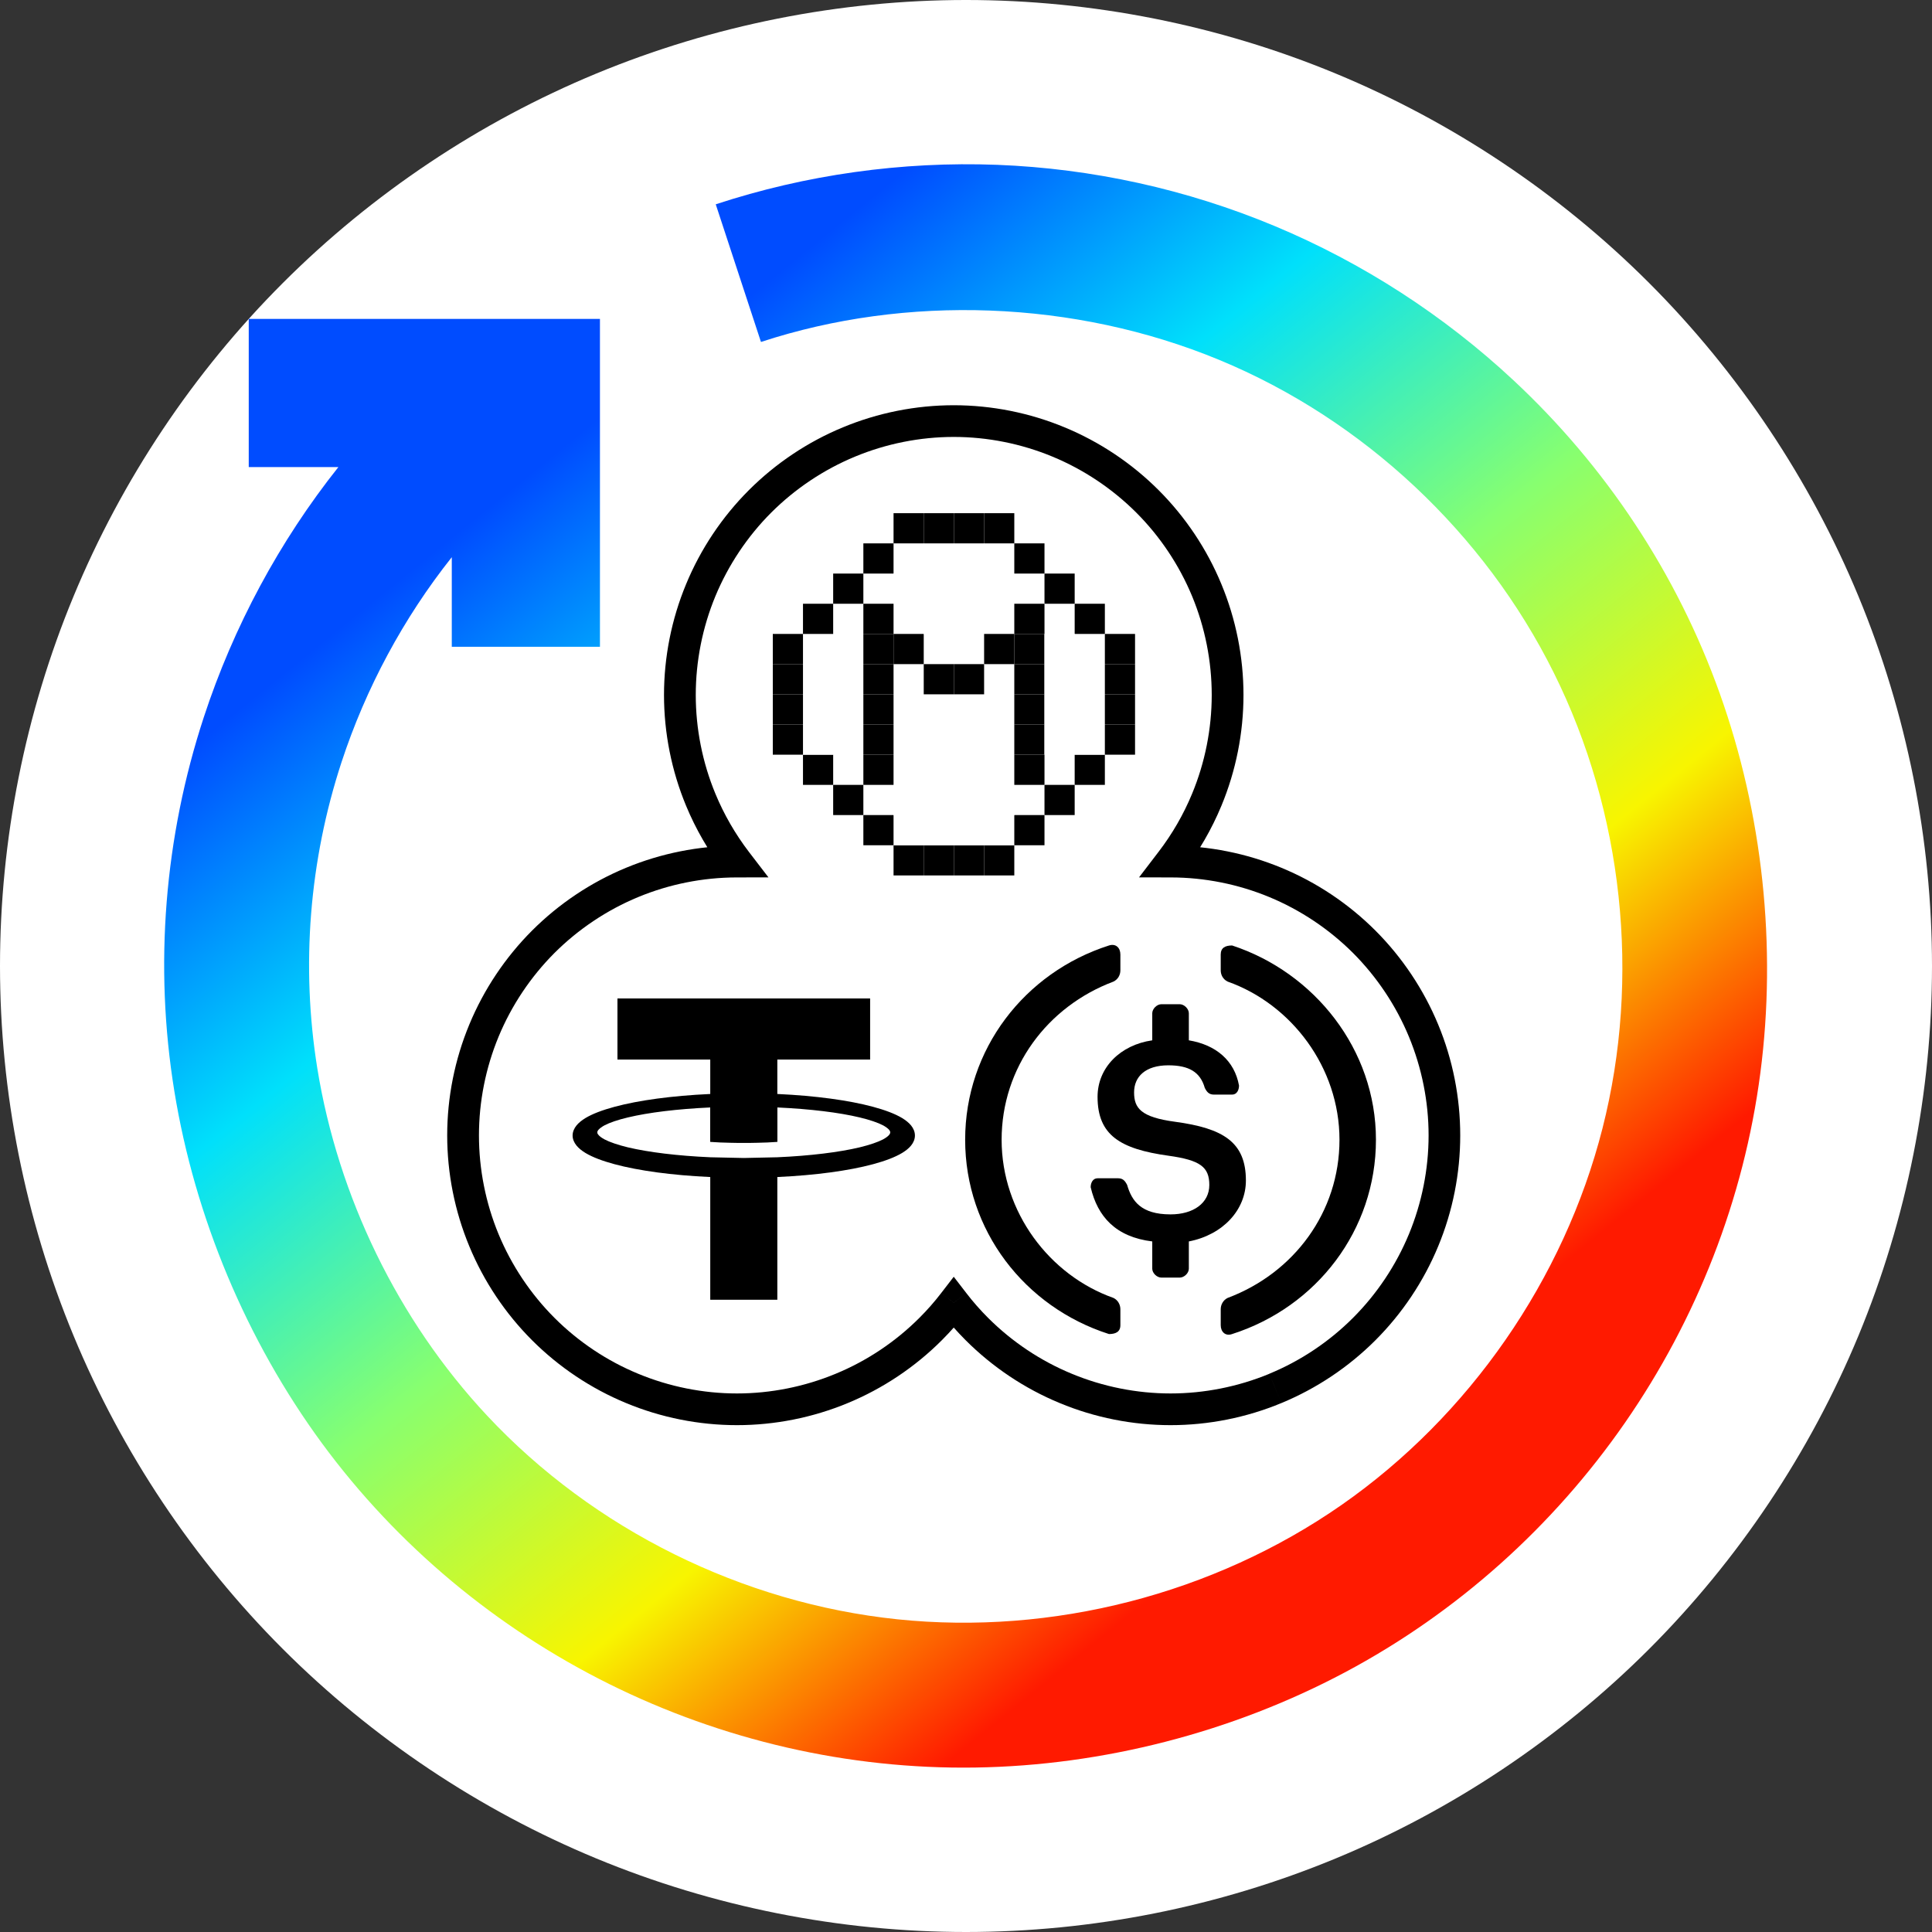 <svg width="32" height="32" viewBox="0 0 32 32" fill="none" xmlns="http://www.w3.org/2000/svg">
<rect x="0" y="0" width="32" height="32" fill="#333333" stroke="none"/>
<path fill-rule="evenodd" clip-rule="evenodd" d="M32 16C32 13.906 31.583 11.812 30.782 9.877C29.98 7.942 28.794 6.167 27.314 4.686C25.833 3.205 24.058 2.019 22.123 1.218C20.188 0.417 18.094 -6.10352e-05 16 -6.10352e-05C13.906 -6.10352e-05 11.812 0.417 9.877 1.218C7.942 2.019 6.167 3.205 4.686 4.686C3.205 6.167 2.019 7.942 1.218 9.877C0.416 11.812 0 13.906 0 16C0 18.094 0.416 20.188 1.218 22.123C2.019 24.058 3.205 25.833 4.686 27.314C6.167 28.794 7.942 29.981 9.877 30.782C11.812 31.583 13.906 32 16 32C18.094 32 20.188 31.583 22.123 30.782C24.058 29.981 25.833 28.794 27.314 27.314C28.794 25.833 29.98 24.058 30.782 22.123C31.583 20.188 32 18.094 32 16Z" fill="white"/>
<path fill-rule="evenodd" clip-rule="evenodd" d="M11.855 3.384C13.345 2.894 14.938 2.67 16.516 2.73C18.094 2.791 19.658 3.136 21.113 3.744C22.568 4.352 23.915 5.223 25.067 6.298C26.592 7.719 27.775 9.498 28.485 11.487C29.195 13.476 29.431 15.676 29.157 17.771C28.884 19.866 28.1 21.855 26.914 23.566C25.728 25.277 24.14 26.708 22.275 27.7C20.409 28.692 18.266 29.244 16.154 29.276C14.042 29.308 11.96 28.82 10.095 27.895C8.231 26.97 6.583 25.606 5.332 23.904C4.082 22.201 3.227 20.159 2.888 18.075C2.549 15.991 2.725 13.865 3.375 11.881C3.866 10.382 4.628 8.964 5.605 7.736H4.12V5.282H9.937V10.713H7.483V9.229C6.683 10.236 6.059 11.397 5.656 12.626C5.124 14.251 4.981 15.995 5.256 17.697C5.599 19.814 6.589 21.865 8.067 23.446C9.834 25.336 12.3 26.554 14.866 26.821C17.432 27.087 20.099 26.403 22.217 24.929C24.335 23.454 25.905 21.19 26.542 18.69C27.179 16.189 26.884 13.452 25.735 11.142C24.586 8.832 22.584 6.948 20.189 5.959C17.795 4.969 15.008 4.874 12.604 5.664L11.855 3.384Z" fill="url(#paint0_linear_5802_80872)"/>
<path d="M19.988 9.775L20.23 9.675L20.23 9.675L19.988 9.775ZM19.988 13.247L20.23 13.347L20.23 13.347L19.988 13.247ZM19.397 14.27L19.188 14.111L18.866 14.532L19.396 14.533L19.397 14.27ZM21.124 14.616L21.023 14.858L21.023 14.858L21.124 14.616ZM22.595 15.599L22.41 15.784L22.41 15.784L22.595 15.599ZM23.579 17.07L23.336 17.171L23.336 17.171L23.579 17.07ZM22.595 22.014L22.41 21.828L22.41 21.828L22.595 22.014ZM21.124 22.997L21.023 22.754L21.023 22.755L21.124 22.997ZM17.652 22.997L17.753 22.754L17.753 22.754L17.652 22.997ZM16.181 22.014L16.366 21.828L16.366 21.828L16.181 22.014ZM15.797 21.577L16.005 21.417L15.797 21.147L15.589 21.417L15.797 21.577ZM15.413 22.014L15.228 21.828L15.228 21.828L15.413 22.014ZM13.942 22.997L13.841 22.754L13.841 22.754L13.942 22.997ZM10.47 22.997L10.571 22.754L10.571 22.754L10.47 22.997ZM8.999 22.014L9.184 21.828L9.184 21.828L8.999 22.014ZM8.015 20.542L8.258 20.442L8.258 20.442L8.015 20.542ZM8.015 17.07L8.258 17.171L8.258 17.171L8.015 17.07ZM8.999 15.599L9.184 15.784L9.184 15.784L8.999 15.599ZM10.47 14.616L10.571 14.858L10.571 14.858L10.47 14.616ZM12.197 14.27L12.198 14.533L12.728 14.532L12.405 14.111L12.197 14.27ZM11.606 13.247L11.849 13.146L11.849 13.146L11.606 13.247ZM11.606 9.775L11.849 9.875L11.849 9.875L11.606 9.775ZM12.59 8.303L12.775 8.489L12.775 8.489L12.59 8.303ZM14.061 7.32L14.162 7.563L14.162 7.563L14.061 7.32ZM17.533 7.32L17.432 7.563L17.432 7.563L17.533 7.32ZM19.004 8.303L18.819 8.489L18.819 8.489L19.004 8.303ZM20.596 11.511C20.596 10.883 20.471 10.255 20.23 9.675L19.745 9.875C19.959 10.392 20.07 10.952 20.07 11.511H20.596ZM20.23 13.347C20.471 12.767 20.596 12.139 20.596 11.511H20.07C20.07 12.07 19.959 12.63 19.745 13.146L20.23 13.347ZM19.605 14.43C19.859 14.098 20.07 13.733 20.23 13.347L19.745 13.146C19.603 13.49 19.415 13.815 19.188 14.111L19.605 14.43ZM21.224 14.373C20.647 14.134 20.022 14.009 19.397 14.008L19.396 14.533C19.953 14.534 20.509 14.645 21.023 14.858L21.224 14.373ZM22.781 15.413C22.337 14.969 21.805 14.613 21.224 14.373L21.023 14.858C21.54 15.072 22.014 15.389 22.41 15.784L22.781 15.413ZM23.821 16.97C23.581 16.39 23.225 15.857 22.781 15.413L22.41 15.784C22.805 16.18 23.122 16.654 23.336 17.171L23.821 16.97ZM24.186 18.806C24.186 18.178 24.062 17.55 23.821 16.97L23.336 17.171C23.55 17.688 23.662 18.247 23.662 18.806H24.186ZM23.821 20.642C24.062 20.062 24.186 19.434 24.186 18.806H23.662C23.662 19.365 23.55 19.925 23.336 20.442L23.821 20.642ZM22.781 22.199C23.225 21.755 23.581 21.223 23.821 20.642L23.336 20.442C23.122 20.958 22.805 21.433 22.41 21.828L22.781 22.199ZM21.224 23.239C21.805 22.999 22.337 22.643 22.781 22.199L22.41 21.828C22.014 22.224 21.54 22.541 21.023 22.754L21.224 23.239ZM19.388 23.605C20.016 23.605 20.644 23.48 21.224 23.239L21.023 22.755C20.507 22.968 19.947 23.08 19.388 23.08V23.605ZM17.552 23.239C18.132 23.48 18.76 23.605 19.388 23.605V23.08C18.829 23.08 18.269 22.968 17.753 22.754L17.552 23.239ZM15.995 22.199C16.439 22.643 16.971 22.999 17.552 23.239L17.753 22.754C17.236 22.541 16.762 22.224 16.366 21.828L15.995 22.199ZM15.589 21.738C15.714 21.9 15.85 22.054 15.995 22.199L16.366 21.828C16.237 21.699 16.116 21.562 16.005 21.417L15.589 21.738ZM15.599 22.199C15.744 22.054 15.88 21.9 16.005 21.738L15.589 21.417C15.478 21.562 15.357 21.699 15.228 21.828L15.599 22.199ZM14.042 23.239C14.623 22.999 15.155 22.643 15.599 22.199L15.228 21.828C14.832 22.224 14.358 22.541 13.841 22.754L14.042 23.239ZM12.206 23.605C12.834 23.605 13.462 23.48 14.042 23.239L13.841 22.754C13.325 22.968 12.765 23.08 12.206 23.08V23.605ZM10.37 23.239C10.95 23.48 11.578 23.605 12.206 23.605V23.08C11.647 23.08 11.087 22.968 10.571 22.754L10.37 23.239ZM8.813 22.199C9.257 22.643 9.789 22.999 10.37 23.239L10.571 22.754C10.054 22.541 9.58 22.224 9.184 21.828L8.813 22.199ZM7.773 20.642C8.013 21.223 8.369 21.755 8.813 22.199L9.184 21.828C8.789 21.433 8.472 20.958 8.258 20.442L7.773 20.642ZM7.407 18.806C7.407 19.434 7.532 20.062 7.773 20.642L8.258 20.442C8.044 19.925 7.933 19.365 7.933 18.806H7.407ZM7.773 16.97C7.532 17.55 7.407 18.178 7.407 18.806H7.933C7.933 18.247 8.044 17.688 8.258 17.171L7.773 16.97ZM8.813 15.413C8.369 15.857 8.013 16.39 7.773 16.97L8.258 17.171C8.472 16.654 8.789 16.18 9.184 15.784L8.813 15.413ZM10.37 14.373C9.789 14.613 9.257 14.969 8.813 15.413L9.184 15.784C9.58 15.389 10.054 15.072 10.571 14.858L10.37 14.373ZM12.197 14.008C11.572 14.009 10.947 14.134 10.37 14.373L10.571 14.858C11.085 14.645 11.641 14.534 12.198 14.533L12.197 14.008ZM11.364 13.347C11.524 13.733 11.735 14.098 11.989 14.43L12.405 14.111C12.179 13.815 11.991 13.49 11.849 13.146L11.364 13.347ZM10.998 11.511C10.998 12.139 11.123 12.767 11.364 13.347L11.849 13.146C11.635 12.63 11.524 12.07 11.524 11.511H10.998ZM11.364 9.675C11.123 10.255 10.998 10.883 10.998 11.511H11.524C11.524 10.952 11.635 10.392 11.849 9.875L11.364 9.675ZM12.404 8.118C11.96 8.562 11.604 9.094 11.364 9.675L11.849 9.875C12.063 9.359 12.38 8.884 12.775 8.489L12.404 8.118ZM13.961 7.078C13.38 7.318 12.848 7.674 12.404 8.118L12.775 8.489C13.171 8.094 13.645 7.777 14.162 7.563L13.961 7.078ZM15.797 6.712C15.169 6.712 14.541 6.837 13.961 7.078L14.162 7.563C14.678 7.349 15.238 7.237 15.797 7.237V6.712ZM17.633 7.078C17.053 6.837 16.425 6.712 15.797 6.712V7.237C16.356 7.237 16.916 7.349 17.432 7.563L17.633 7.078ZM19.19 8.118C18.746 7.674 18.214 7.318 17.633 7.078L17.432 7.563C17.949 7.777 18.423 8.094 18.819 8.489L19.19 8.118ZM20.23 9.675C19.99 9.094 19.634 8.562 19.19 8.118L18.819 8.489C19.214 8.884 19.531 9.359 19.745 9.875L20.23 9.675Z" fill="black"/>
<path fill-rule="evenodd" clip-rule="evenodd" d="M18.557 21.949C18.557 22.059 18.48 22.096 18.368 22.096C16.968 21.648 15.986 20.375 15.986 18.878C15.986 17.381 16.968 16.108 18.368 15.66C18.481 15.624 18.557 15.697 18.557 15.81C18.557 15.897 18.557 15.984 18.557 16.071C18.557 16.148 18.518 16.221 18.443 16.258C17.346 16.67 16.59 17.682 16.59 18.878C16.59 20.077 17.384 21.124 18.443 21.498C18.518 21.535 18.557 21.611 18.557 21.685C18.557 21.773 18.557 21.861 18.557 21.949Z" fill="black"/>
<path fill-rule="evenodd" clip-rule="evenodd" d="M19.691 21.013C19.691 21.087 19.614 21.161 19.54 21.161C19.439 21.161 19.337 21.161 19.236 21.161C19.162 21.161 19.085 21.087 19.085 21.013C19.085 20.863 19.085 20.712 19.085 20.562C18.48 20.488 18.179 20.151 18.065 19.664C18.065 19.59 18.102 19.516 18.179 19.516C18.292 19.516 18.405 19.516 18.518 19.516C18.595 19.516 18.632 19.553 18.669 19.627C18.746 19.89 18.896 20.114 19.388 20.114C19.766 20.114 20.03 19.927 20.03 19.627C20.03 19.329 19.88 19.215 19.351 19.142C18.557 19.031 18.179 18.804 18.179 18.167C18.179 17.682 18.557 17.307 19.085 17.231C19.085 17.082 19.085 16.932 19.085 16.783C19.085 16.709 19.162 16.633 19.236 16.633C19.337 16.633 19.439 16.633 19.54 16.633C19.614 16.633 19.691 16.709 19.691 16.783C19.691 16.932 19.691 17.082 19.691 17.231C20.144 17.307 20.447 17.568 20.522 17.98C20.522 18.056 20.485 18.13 20.408 18.13C20.307 18.13 20.207 18.13 20.107 18.13C20.03 18.13 19.992 18.093 19.955 18.019C19.88 17.755 19.691 17.645 19.351 17.645C18.973 17.645 18.784 17.832 18.784 18.093C18.784 18.354 18.896 18.504 19.463 18.58C20.259 18.688 20.636 18.915 20.636 19.553C20.636 20.038 20.258 20.452 19.691 20.562V21.013Z" fill="black"/>
<path fill-rule="evenodd" clip-rule="evenodd" d="M20.408 22.096C20.296 22.136 20.219 22.059 20.219 21.949C20.219 21.861 20.219 21.773 20.219 21.685C20.219 21.611 20.258 21.535 20.333 21.498C21.43 21.087 22.186 20.077 22.186 18.878C22.186 17.682 21.392 16.633 20.333 16.258C20.258 16.221 20.219 16.148 20.219 16.071C20.219 15.984 20.219 15.897 20.219 15.81C20.219 15.697 20.296 15.66 20.408 15.66C21.77 16.108 22.79 17.381 22.79 18.878C22.79 20.375 21.808 21.648 20.408 22.096Z" fill="black"/>
<path fill-rule="evenodd" clip-rule="evenodd" d="M10.227 16.538H12.319H14.412V17.55H12.875V18.12L12.88 18.12C13.508 18.149 14.059 18.224 14.46 18.332C14.66 18.386 14.823 18.447 14.943 18.519C15.003 18.556 15.053 18.595 15.091 18.642C15.129 18.689 15.154 18.746 15.154 18.808C15.154 18.869 15.129 18.926 15.091 18.973C15.053 19.02 15.003 19.059 14.943 19.096C14.823 19.168 14.66 19.229 14.46 19.283C14.059 19.391 13.508 19.466 12.88 19.495L12.875 19.495V21.528H12.319H11.764V19.495L11.759 19.495C11.13 19.466 10.58 19.391 10.179 19.283C9.979 19.229 9.816 19.168 9.696 19.096C9.636 19.059 9.586 19.02 9.548 18.973C9.51 18.926 9.484 18.869 9.484 18.808C9.484 18.746 9.51 18.689 9.548 18.642C9.586 18.595 9.636 18.556 9.696 18.519C9.816 18.447 9.979 18.386 10.179 18.332C10.58 18.224 11.13 18.149 11.759 18.12L11.764 18.12V17.55H10.227V16.538ZM11.766 19.168L12.319 19.18L12.873 19.168C13.421 19.144 13.9 19.084 14.237 19.004C14.406 18.963 14.54 18.917 14.628 18.871C14.671 18.847 14.703 18.824 14.722 18.803C14.74 18.783 14.745 18.768 14.745 18.756C14.745 18.743 14.74 18.728 14.722 18.708C14.703 18.688 14.671 18.664 14.628 18.64C14.54 18.594 14.406 18.548 14.238 18.508C13.9 18.427 13.423 18.368 12.876 18.343V18.913L12.865 18.914C12.85 18.915 12.8 18.919 12.709 18.923C12.664 18.925 12.608 18.927 12.543 18.928C12.51 18.929 12.474 18.929 12.436 18.93L12.376 18.93H12.319H12.263L12.203 18.93C12.165 18.929 12.129 18.929 12.096 18.928C12.03 18.927 11.975 18.925 11.93 18.923C11.839 18.919 11.788 18.915 11.774 18.914L11.763 18.913V18.343C11.216 18.368 10.739 18.427 10.401 18.508C10.232 18.548 10.098 18.594 10.011 18.64C9.967 18.664 9.936 18.688 9.917 18.708C9.898 18.728 9.893 18.743 9.893 18.756C9.893 18.768 9.898 18.783 9.917 18.803C9.936 18.824 9.967 18.847 10.011 18.871C10.098 18.917 10.232 18.963 10.401 19.004C10.739 19.084 11.218 19.144 11.766 19.168Z" fill="black"/>
<path d="M13.8 11H14.3V10.5H13.8V11Z" fill="white"/>
<path d="M13.8 12H14.3V11.5H13.8V12Z" fill="white"/>
<path d="M13.8 11.5H14.3V11H13.8V11.5Z" fill="white"/>
<path d="M13.8 12.5H14.3V12H13.8V12.5Z" fill="white"/>
<path d="M15.8 10H16.3V9.5H15.8V10Z" fill="white"/>
<path d="M15.8 13L16.3 13L16.3 13.5L15.8 13.5L15.8 13Z" fill="white"/>
<path d="M16.3 10H16.8V9.5H16.3V10Z" fill="white"/>
<path d="M16.8 10H17.3V9.5H16.8V10Z" fill="white"/>
<path d="M14.8 10L14.3 10L14.3 9.5L14.8 9.5L14.8 10Z" fill="white"/>
<path d="M17.8 13L17.3 13L17.3 12.5L17.8 12.5L17.8 13Z" fill="white"/>
<path d="M13.8 13H14.3V12.5H13.8V13Z" fill="white"/>
<path d="M16.3 9.5H16.8V9H16.3V9.5Z" fill="white"/>
<path d="M16.3 9H16.8V8.5H16.3V9Z" fill="black"/>
<path d="M16.3 14.5H16.8V14H16.3V14.5Z" fill="black"/>
<path d="M16.3 14H16.8V13.5H16.3V14Z" fill="white"/>
<path d="M15.3 9.5H15.8V9H15.3V9.5Z" fill="white"/>
<path d="M15.3 9H15.8V8.5H15.3V9Z" fill="black"/>
<path d="M15.3 14.5H15.8V14H15.3V14.5Z" fill="black"/>
<path d="M15.3 14H15.8V13.5H15.3V14Z" fill="white"/>
<path d="M15.8 9.5H16.3V9H15.8V9.5Z" fill="white"/>
<path d="M15.8 9H16.3V8.5H15.8V9Z" fill="black"/>
<path d="M15.8 14.5H16.3V14H15.8V14.5Z" fill="black"/>
<path d="M15.8 14H16.3V13.5H15.8V14Z" fill="white"/>
<path d="M14.8 9.5H15.3V9H14.8V9.5Z" fill="white"/>
<path d="M14.8 9H15.3V8.5H14.8V9Z" fill="black"/>
<path d="M14.8 14.5H15.3V14H14.8V14.5Z" fill="black"/>
<path d="M14.8 14H15.3V13.5H14.8V14Z" fill="white"/>
<path d="M17.3 10.5H17.8V10H17.3V10.5Z" fill="white"/>
<path d="M14.3 10.5L13.8 10.5L13.8 10L14.3 10L14.3 10.5Z" fill="white"/>
<path d="M17.3 13.5L16.8 13.5L16.8 13L17.3 13L17.3 13.5Z" fill="white"/>
<path d="M14.3 13.5H14.8V13H14.3V13.5Z" fill="white"/>
<path d="M17.8 11H18.3V10.5H17.8V11Z" fill="white"/>
<path d="M13.3 11H13.8V10.5H13.3V11Z" fill="white"/>
<path d="M12.8 11H13.3V10.5H12.8V11Z" fill="black"/>
<path d="M13.3 10.5H13.8V10H13.3V10.5Z" fill="black"/>
<path d="M18.3 10.5L17.8 10.5L17.8 10L18.3 10L18.3 10.5Z" fill="black"/>
<path d="M16.8 14H17.3V13.5H16.8V14Z" fill="black"/>
<path d="M13.3 12.5V13H13.8V12.5H13.3Z" fill="black"/>
<path d="M13.8 10H14.3V9.5H13.8V10Z" fill="black"/>
<path d="M17.8 10L17.3 10L17.3 9.5L17.8 9.5L17.8 10Z" fill="black"/>
<path d="M17.3 13.5H17.8V13H17.3V13.5Z" fill="black"/>
<path d="M13.8 13V13.5H14.3V13H13.8Z" fill="black"/>
<path d="M14.3 9.5H14.8V9H14.3V9.5Z" fill="black"/>
<path d="M17.3 9.5L16.8 9.5L16.8 9L17.3 9L17.3 9.5Z" fill="black"/>
<path d="M17.8 13H18.3V12.5H17.8V13Z" fill="black"/>
<path d="M14.3 13.5V14H14.8V13.5H14.3Z" fill="black"/>
<path d="M18.3 11H18.8V10.5H18.3V11Z" fill="black"/>
<path d="M17.8 11.5H18.3V11H17.8V11.5Z" fill="white"/>
<path d="M13.3 11.5H13.8V11H13.3V11.5Z" fill="white"/>
<path d="M12.8 11.5H13.3V11H12.8V11.5Z" fill="black"/>
<path d="M18.3 11.5H18.8V11H18.3V11.5Z" fill="black"/>
<path d="M17.8 12H18.3V11.5H17.8V12Z" fill="white"/>
<path d="M13.3 12H13.8V11.5H13.3V12Z" fill="white"/>
<path d="M12.8 12H13.3V11.5H12.8V12Z" fill="black"/>
<path d="M18.3 12H18.8V11.5H18.3V12Z" fill="black"/>
<path d="M17.8 12.5H18.3V12H17.8V12.5Z" fill="white"/>
<path d="M13.3 12.5H13.8V12H13.3V12.5Z" fill="white"/>
<path d="M12.8 12.5H13.3V12H12.8V12.5Z" fill="black"/>
<path d="M18.3 12.5H18.8V12H18.3V12.5Z" fill="black"/>
<path d="M16.3 13L16.8 13L16.8 13.5L16.3 13.5L16.3 13Z" fill="white"/>
<path d="M15.8 11H16.3V10.5H15.8V11Z" fill="white"/>
<path d="M15.8 12H16.3V11.5H15.8V12Z" fill="white"/>
<path d="M15.8 12.5H16.3V12H15.8V12.5Z" fill="white"/>
<path d="M15.8 10.5H16.3V10H15.8V10.5Z" fill="white"/>
<path d="M15.8 12.5L16.3 12.5L16.3 13L15.8 13L15.8 12.5Z" fill="white"/>
<path d="M14.8 12H15.3V11.5H14.8V12Z" fill="white"/>
<path d="M14.8 11.5H15.3V11H14.8V11.5Z" fill="white"/>
<path d="M14.8 12.5H15.3V12H14.8V12.5Z" fill="white"/>
<path d="M14.8 10.5H15.3V10H14.8V10.5Z" fill="white"/>
<path d="M14.8 12.5L15.3 12.5L15.3 13L14.8 13L14.8 12.5Z" fill="white"/>
<path d="M16.3 12H16.8V11.5H16.3V12Z" fill="white"/>
<path d="M16.3 11.5H16.8V11H16.3V11.5Z" fill="white"/>
<path d="M16.3 12.5H16.8V12H16.3V12.5Z" fill="white"/>
<path d="M16.3 10.5H16.8V10H16.3V10.5Z" fill="white"/>
<path d="M16.3 12.5L16.8 12.5L16.8 13L16.3 13L16.3 12.5Z" fill="white"/>
<path d="M15.3 10H15.8V9.5H15.3V10Z" fill="white"/>
<path d="M15.3 13L15.8 13L15.8 13.5L15.3 13.5L15.3 13Z" fill="white"/>
<path d="M14.8 10H15.3V9.5H14.8V10Z" fill="white"/>
<path d="M14.8 13L15.3 13L15.3 13.5L14.8 13.5L14.8 13Z" fill="white"/>
<path d="M15.3 11H15.8V10.5H15.3V11Z" fill="white"/>
<path d="M15.3 12H15.8V11.5H15.3V12Z" fill="white"/>
<path d="M14.8 11H15.3V10.5H14.8V11Z" fill="black"/>
<path d="M15.8 11.5H16.3V11H15.8V11.5Z" fill="black"/>
<path d="M16.8 11H17.3V10.5H16.8V11Z" fill="black"/>
<path d="M16.8 12H17.3V11.5H16.8V12Z" fill="black"/>
<path d="M16.8 11.5H17.3V11H16.8V11.5Z" fill="black"/>
<path d="M16.8 12.5H17.3V12H16.8V12.5Z" fill="black"/>
<path d="M16.8 10.5H17.3V10H16.8V10.5Z" fill="black"/>
<path d="M16.8 12.5L17.3 12.5L17.3 13L16.8 13L16.8 12.5Z" fill="black"/>
<path d="M14.3 11H14.8V10.5H14.3V11Z" fill="black"/>
<path d="M14.3 12H14.8V11.5H14.3V12Z" fill="black"/>
<path d="M14.3 11.5H14.8V11H14.3V11.5Z" fill="black"/>
<path d="M14.3 12.5H14.8V12H14.3V12.5Z" fill="black"/>
<path d="M14.3 10.5H14.8V10H14.3V10.5Z" fill="black"/>
<path d="M14.3 12.5L14.8 12.5L14.8 13L14.3 13L14.3 12.5Z" fill="black"/>
<path d="M16.3 11H16.8V10.5H16.3V11Z" fill="black"/>
<path d="M15.3 11.5H15.8V11H15.3V11.5Z" fill="black"/>
<path d="M15.3 12.5H15.8V12H15.3V12.5Z" fill="white"/>
<path d="M15.3 10.5H15.8V10H15.3V10.5Z" fill="white"/>
<path d="M15.3 12.5L15.8 12.5L15.8 13L15.3 13L15.3 12.5Z" fill="white"/>
<path d="M17.3 11H17.8V10.5H17.3V11Z" fill="white"/>
<path d="M17.3 12H17.8V11.5H17.3V12Z" fill="white"/>
<path d="M17.3 11.5H17.8V11H17.3V11.5Z" fill="white"/>
<path d="M17.3 12.5H17.8V12H17.3V12.5Z" fill="white"/>
<defs>
<linearGradient id="paint0_linear_5802_80872" x1="2.043" y1="13.297" x2="15.222" y2="29.576" gradientUnits="userSpaceOnUse">
<stop stop-color="#004CFF"/>
<stop offset="0.252" stop-color="#00E0FB"/>
<stop offset="0.506" stop-color="#87FF70"/>
<stop offset="0.755" stop-color="#F8F500"/>
<stop offset="1" stop-color="#FF1A00"/>
</linearGradient>
</defs>
</svg>
